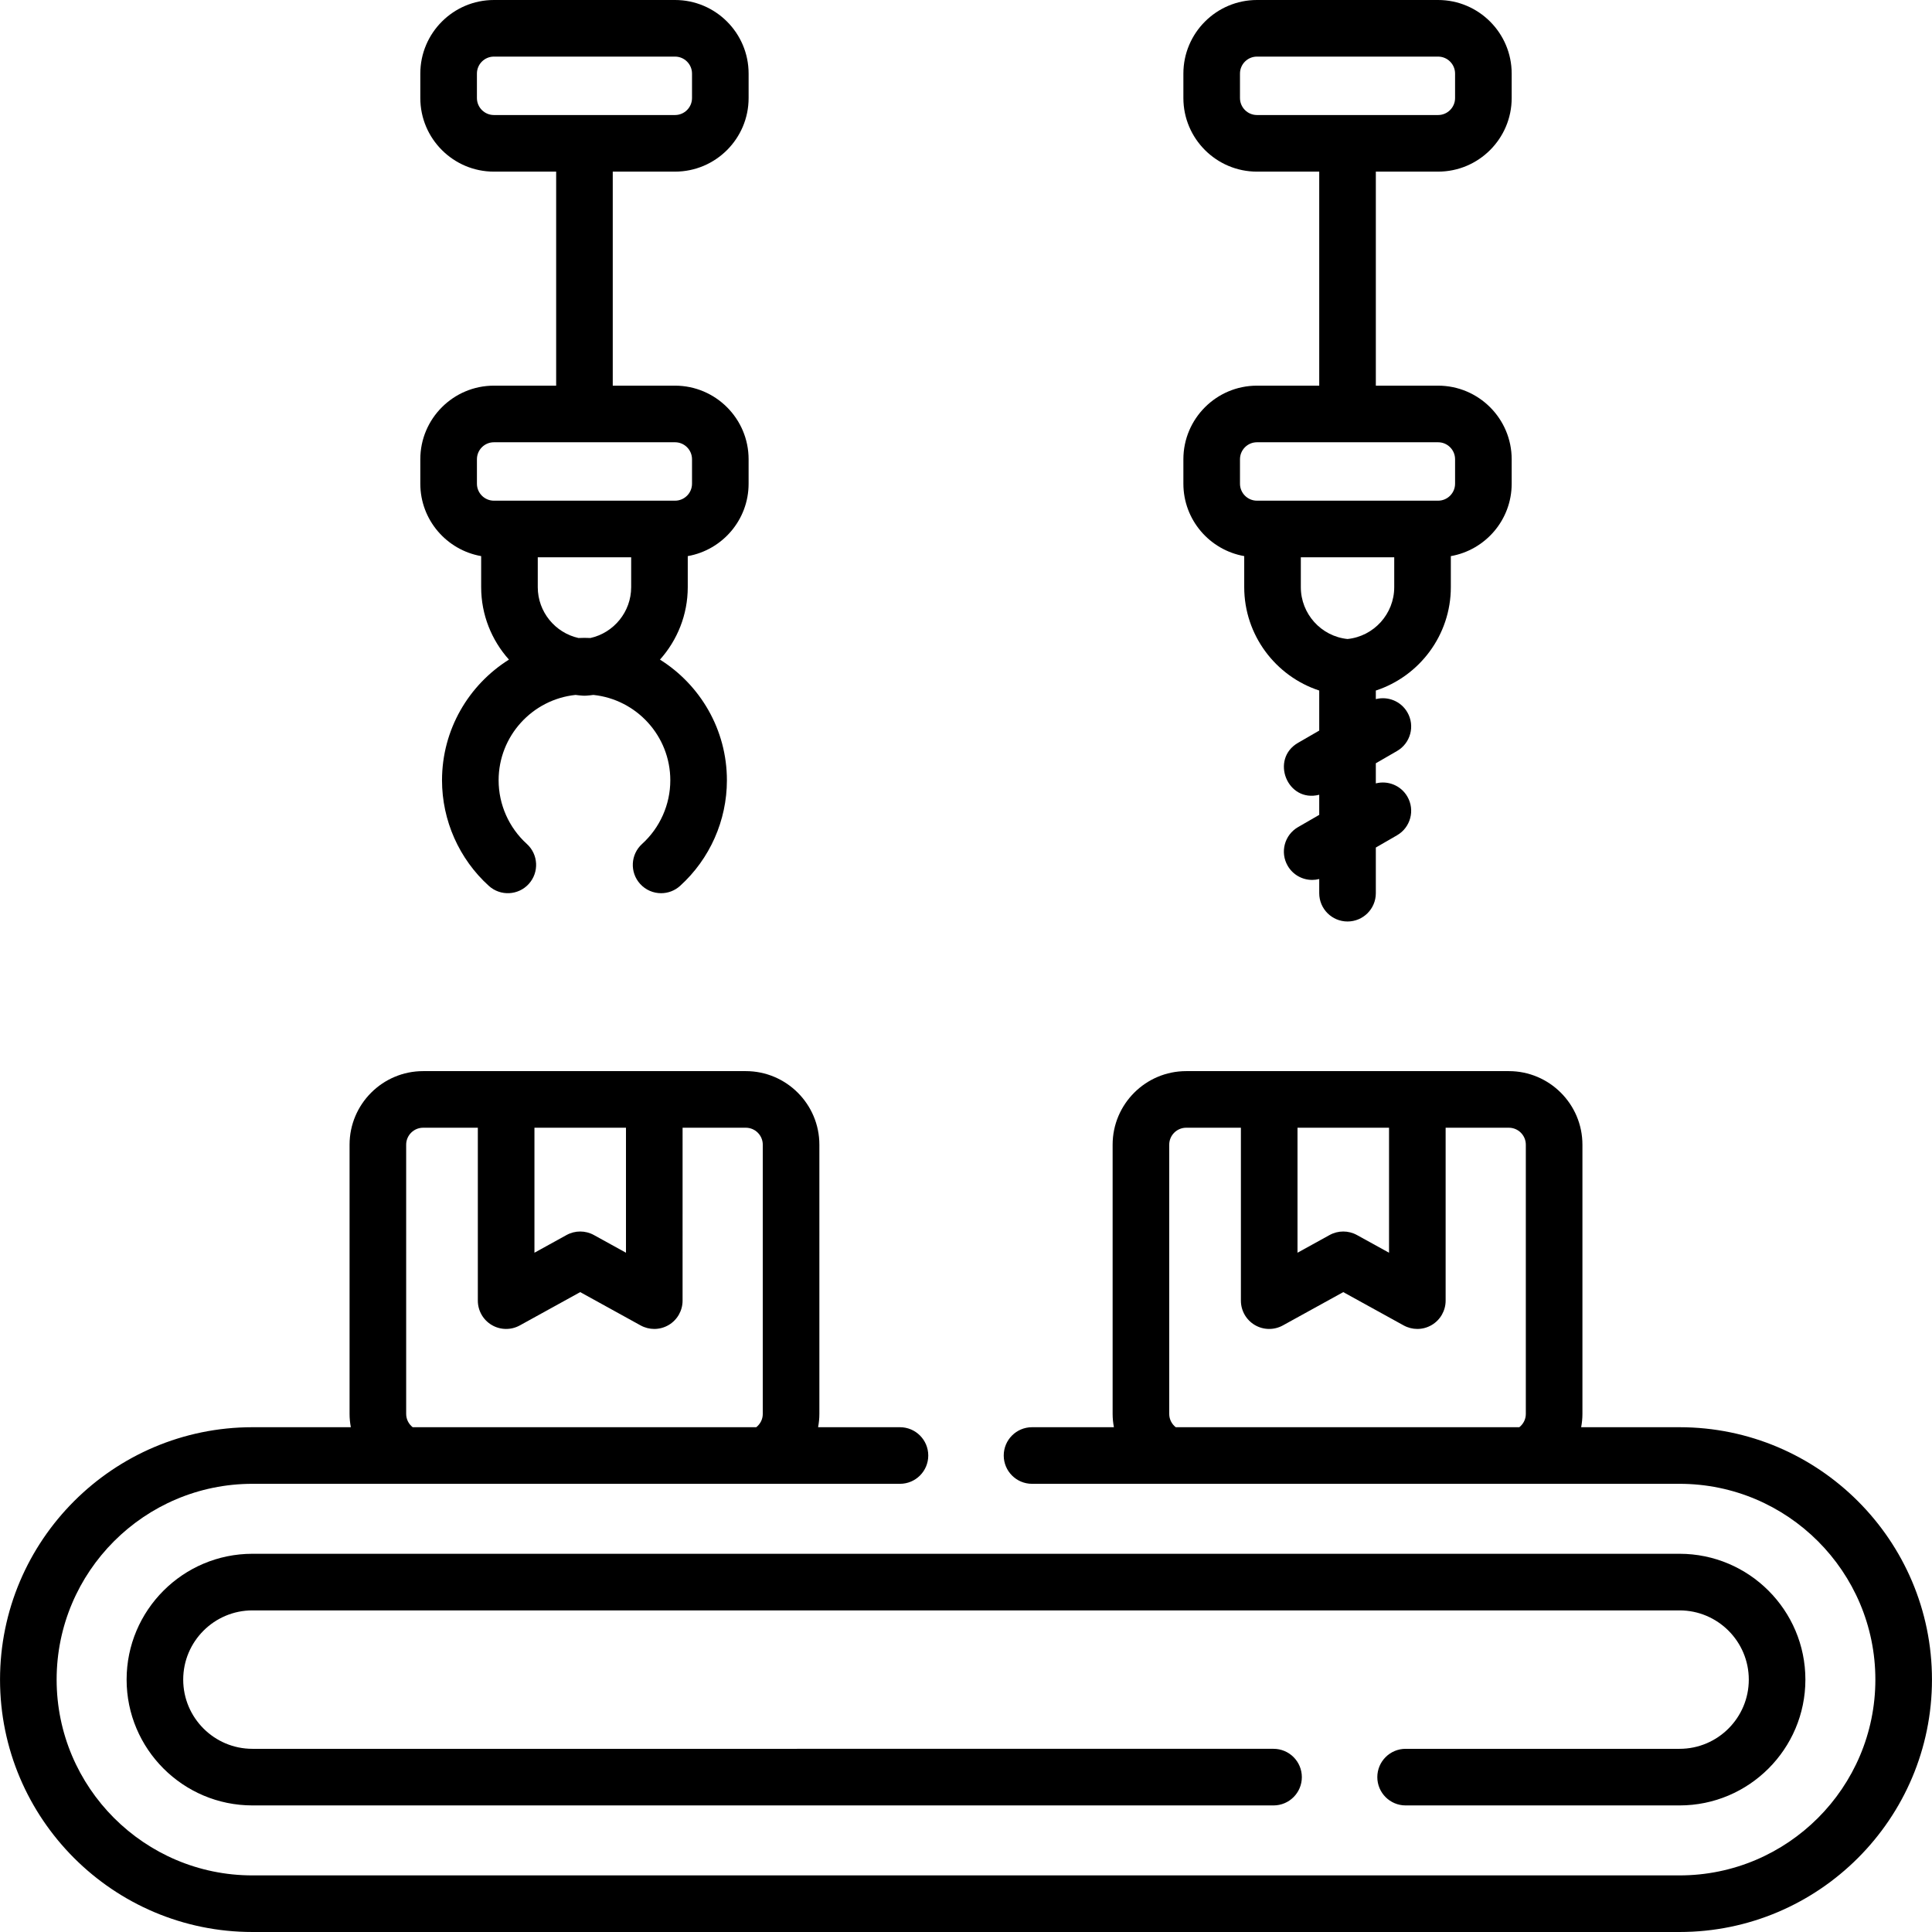 <?xml version="1.0" encoding="iso-8859-1"?>
<!-- Generator: Adobe Illustrator 19.0.0, SVG Export Plug-In . SVG Version: 6.00 Build 0)  -->
<svg version="1.1" id="Capa_1" xmlns="http://www.w3.org/2000/svg" xmlns:xlink="http://www.w3.org/1999/xlink" x="0px" y="0px"
	 viewBox="0 0 512.001 512.001" style="enable-background:new 0 0 512.001 512.001;" xml:space="preserve">
<g>
	<g>
		<path d="M178.89,45.483c10.752,0,19.501-8.748,19.501-19.501v-6.482C198.39,8.748,189.642,0,178.89,0h-48.002
			c-10.752,0-19.501,8.748-19.501,19.501v6.483c0,10.752,8.748,19.501,19.501,19.501h16.5v56.719h-16.5
			c-10.752,0-19.501,8.748-19.501,19.501v6.482c0.002,9.599,6.98,17.582,16.126,19.188v8.23c0,7.336,2.783,14.079,7.363,19.199
			c-10.643,6.683-17.737,18.519-17.737,31.986c0,10.633,4.521,20.83,12.403,27.975c3.069,2.782,7.813,2.549,10.594-0.52
			c2.782-3.069,2.549-7.813-0.52-10.594c-4.752-4.308-7.478-10.453-7.478-16.861c0-11.745,8.948-21.441,20.386-22.628
			c0.618,0.082,1.24,0.15,1.87,0.192c0.165,0.011,0.329,0.017,0.494,0.017c0.165,0,0.329-0.006,0.494-0.017
			c0.63-0.042,1.253-0.111,1.87-0.192c11.438,1.187,20.388,10.881,20.388,22.628c0,6.407-2.726,12.553-7.477,16.861
			c-3.068,2.781-3.302,7.524-0.52,10.594c1.48,1.633,3.516,2.463,5.558,2.463c1.797,0,3.6-0.642,5.035-1.943
			c7.883-7.145,12.403-17.341,12.403-27.975c0-13.468-7.095-25.305-17.738-31.987c4.58-5.119,7.363-11.861,7.363-19.198v-8.229
			c9.145-1.606,16.125-9.589,16.125-19.189v-6.482c0-10.752-8.748-19.501-19.501-19.501h-16.501v-56.72H178.89z M167.267,155.605
			c0,6.539-4.601,12.094-10.796,13.474c-0.525-0.021-1.051-0.04-1.58-0.04c-0.53,0-1.057,0.019-1.581,0.04
			c-6.194-1.38-10.796-6.935-10.796-13.474v-7.917h24.754V155.605z M178.892,117.204c2.482,0,4.5,2.019,4.5,4.5v6.482
			c0,2.481-2.018,4.5-4.5,4.5h-4.124c-6.699,0-37.209,0-43.877,0c-2.481,0-4.5-2.019-4.5-4.5v-6.482c0-2.481,2.019-4.5,4.5-4.5
			H178.892z M130.89,30.484c-2.481,0-4.5-2.019-4.5-4.5v-6.483c0-2.481,2.019-4.5,4.5-4.5h48.002c2.482,0,4.5,2.019,4.5,4.5v6.483
			c0,2.481-2.018,4.5-4.5,4.5H130.89z"/>
	</g>
</g>
<g>
	<g>
		<path d="M381.111,45.483c10.752,0,19.501-8.748,19.501-19.501v-6.482C400.612,8.748,391.863,0,381.111,0h-48.002
			c-10.752,0-19.501,8.748-19.501,19.501v6.483c0,10.752,8.748,19.501,19.501,19.501h16.501v56.719h-16.501
			c-10.752,0-19.501,8.748-19.501,19.501v6.482c0,9.599,6.978,17.582,16.124,19.188v8.23c0,12.685,8.306,23.609,19.877,27.394
			v10.615l-5.619,3.247c-7.444,4.301-2.858,15.94,5.619,13.757v5.332l-5.619,3.246c-3.587,2.072-4.815,6.659-2.742,10.246
			c1.39,2.405,3.91,3.749,6.501,3.749c0.621,0,1.246-0.08,1.86-0.238v3.754c0,4.143,3.357,7.5,7.5,7.5s7.5-3.357,7.5-7.5v-12.1
			l5.619-3.246c3.587-2.072,4.814-6.659,2.742-10.246c-1.723-2.982-5.183-4.325-8.361-3.506v-5.336l5.619-3.247
			c3.587-2.072,4.814-6.659,2.742-10.246c-1.723-2.982-5.183-4.325-8.361-3.506v-2.274c11.57-3.784,19.878-14.708,19.878-27.394
			v-8.229c9.146-1.606,16.125-9.589,16.125-19.189v-6.483c0-10.752-8.748-19.501-19.501-19.501h-16.5v-56.72H381.111z
			 M357.109,169.345c-6.979-0.713-12.376-6.655-12.376-13.74v-7.917h24.754v7.917h0C369.487,162.69,364.089,168.632,357.109,169.345
			z M381.111,117.204c2.482,0,4.5,2.019,4.5,4.5v6.482c0,2.481-2.018,4.5-4.5,4.5c-11.128,0-36.877,0-48.002,0
			c-2.481,0-4.5-2.019-4.5-4.5v-6.482c0-2.481,2.019-4.5,4.5-4.5H381.111z M333.109,30.484c-2.481,0-4.5-2.019-4.5-4.5v-6.483
			c0-2.481,2.019-4.5,4.5-4.5h48.002c2.482,0,4.5,2.019,4.5,4.5v6.483c0,2.481-2.018,4.5-4.5,4.5H333.109z"/>
	</g>
</g>
<g>
	<g>
		<path d="M445.104,378.228h-26.081c0.214-1.141,0.338-2.314,0.338-3.516V303.36c0-10.752-8.748-19.501-19.501-19.501H375.61
			h-39.258h-21.994c-10.752,0-19.501,8.748-19.501,19.501v71.351c0,1.202,0.124,2.375,0.338,3.516h-21.695
			c-4.142,0-7.5,3.358-7.5,7.5c0,4.142,3.358,7.5,7.5,7.5h171.603c28.611,0,51.889,23.276,51.889,51.886
			c0,28.61-23.277,51.887-51.889,51.887H66.894c-28.61,0-51.886-23.276-51.886-51.887c0-28.61,23.276-51.886,51.886-51.886H238.5
			c4.142,0,7.5-3.358,7.5-7.5c0-4.142-3.358-7.5-7.5-7.5h-21.695c0.214-1.141,0.338-2.314,0.338-3.516V303.36
			c0-10.752-8.748-19.501-19.501-19.501h-24.251h-39.258h-21.994c-10.752,0-19.501,8.748-19.501,19.501v71.351
			c0,1.202,0.124,2.375,0.338,3.516H66.894c-36.881,0-66.886,30.005-66.886,66.886s30.005,66.887,66.886,66.887h378.21
			c36.882,0,66.889-30.005,66.889-66.887C511.993,408.233,481.986,378.228,445.104,378.228z M343.852,298.861h24.258v33.124
			l-8.506-4.69c-2.256-1.244-4.988-1.244-7.244,0l-8.507,4.691V298.861z M404.361,374.712c0,1.43-0.683,2.691-1.726,3.516h-91.052
			c-1.042-0.825-1.725-2.086-1.725-3.516V303.36c0-2.482,2.019-4.5,4.5-4.5h14.493v45.825c0,2.653,1.401,5.109,3.686,6.458
			c2.285,1.351,5.111,1.39,7.436,0.109l16.008-8.827l16.006,8.827c1.129,0.622,2.376,0.933,3.622,0.933
			c1.319,0,2.639-0.348,3.813-1.042c2.285-1.349,3.687-3.805,3.687-6.458V298.86h16.751c2.481,0,4.5,2.018,4.5,4.5V374.712z
			 M141.633,298.861h24.258v33.124l-8.506-4.69c-2.256-1.244-4.988-1.244-7.244,0l-8.507,4.691V298.861z M107.639,303.36
			c0-2.482,2.019-4.5,4.5-4.5h14.493v45.825c0,2.653,1.401,5.109,3.687,6.458c2.284,1.351,5.111,1.39,7.436,0.109l16.008-8.827
			l16.007,8.827c1.129,0.622,2.376,0.933,3.622,0.933c1.319,0,2.639-0.348,3.814-1.042c2.285-1.349,3.686-3.805,3.686-6.458V298.86
			h16.751c2.482,0,4.5,2.018,4.5,4.5v71.351c0,1.43-0.683,2.691-1.726,3.516h-91.052c-1.043-0.825-1.726-2.086-1.726-3.516V303.36z"
			/>
	</g>
</g>
<g>
	<g>
		<path d="M445.106,411.77H66.894c-18.385,0-33.341,14.958-33.341,33.345c0,18.385,14.956,33.342,33.341,33.342h270.609
			c4.142,0,7.5-3.358,7.5-7.5c0-4.142-3.358-7.5-7.5-7.5H66.894c-10.113,0-18.341-8.228-18.341-18.342
			c0-10.115,8.227-18.345,18.341-18.345h378.212c10.114,0,18.343,8.229,18.343,18.345c0,10.114-8.228,18.342-18.343,18.342h-72.602
			c-4.142,0-7.5,3.358-7.5,7.5c0,4.142,3.358,7.5,7.5,7.5h72.602c18.386,0,33.343-14.957,33.343-33.342
			C478.449,426.728,463.492,411.77,445.106,411.77z"/>
	</g>
</g>
<g>
</g>
<g>
</g>
<g>
</g>
<g>
</g>
<g>
</g>
<g>
</g>
<g>
</g>
<g>
</g>
<g>
</g>
<g>
</g>
<g>
</g>
<g>
</g>
<g>
</g>
<g>
</g>
<g>
</g>
</svg>
